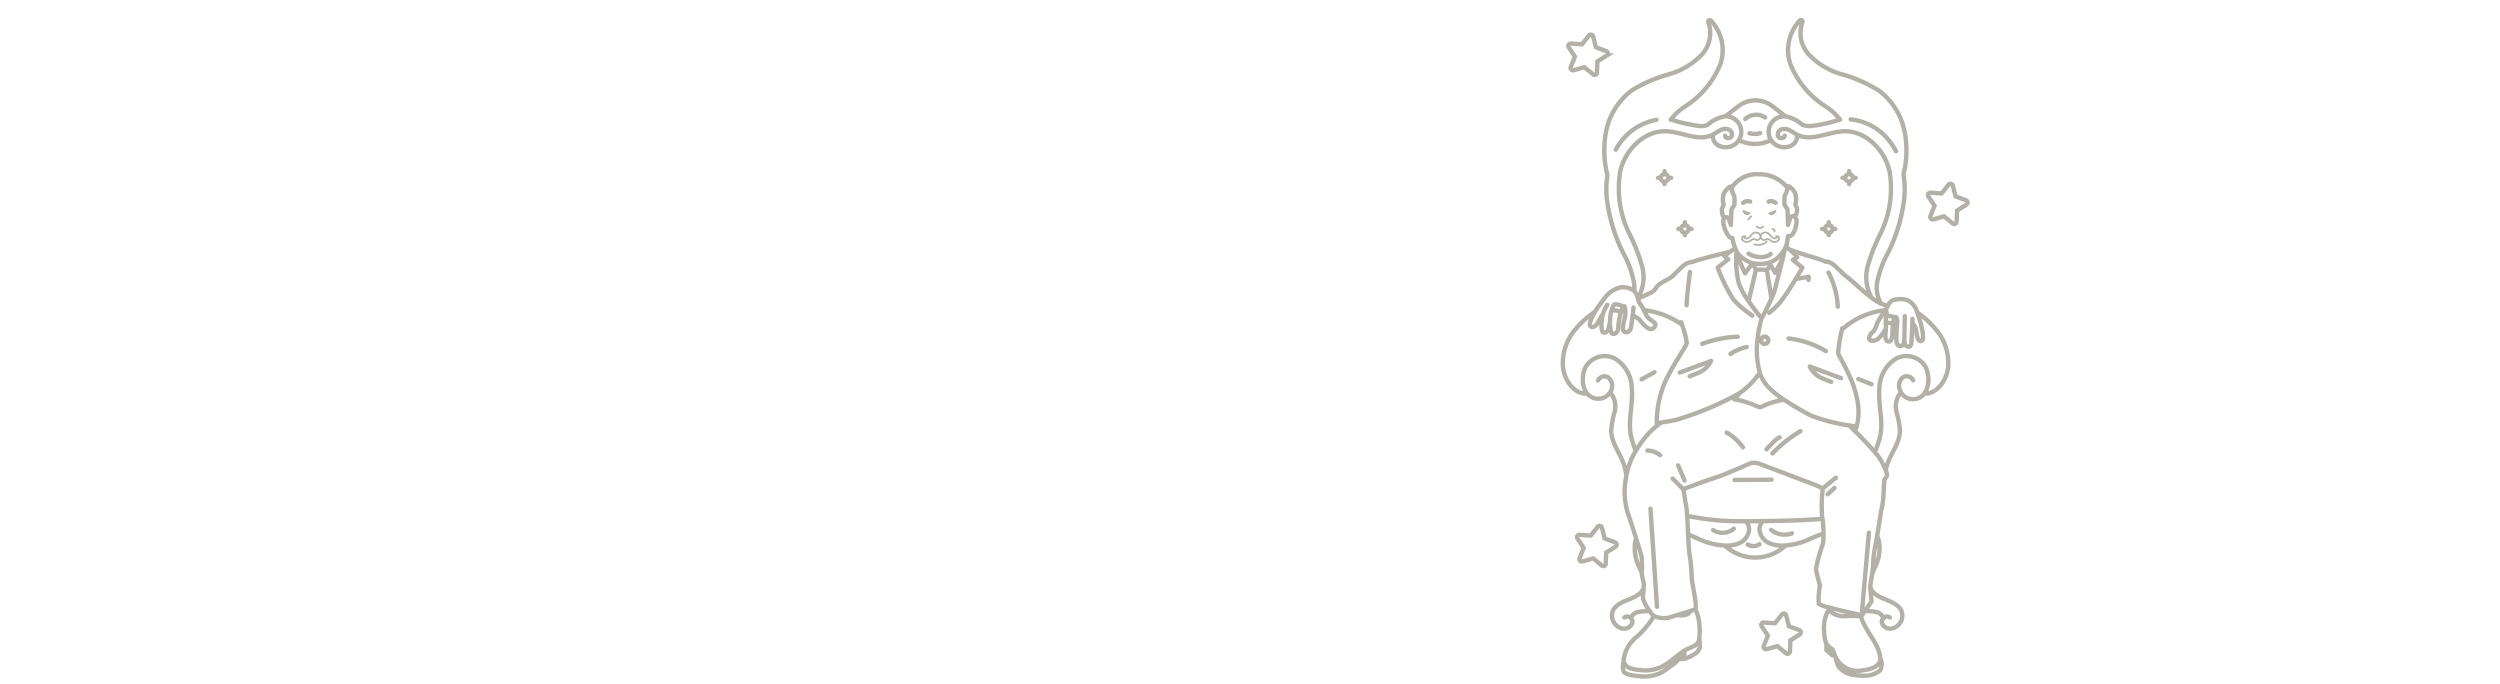 <svg xmlns="http://www.w3.org/2000/svg" xmlns:xlink="http://www.w3.org/1999/xlink" width="285" height="78" viewBox="0 0 285 78"><defs><clipPath id="a"><rect width="285" height="78" transform="translate(13 9)" fill="#fff" stroke="#707070" stroke-width="1"/></clipPath></defs><g transform="translate(-13 -9)" clip-path="url(#a)"><g transform="translate(-305 -3416.626)"><path d="M537.246,3451.743h-.319m-.425.427v.288m-.426-.714h-.327m.752-.765v.339m-.426.426a.426.426,0,1,0,.426-.426.426.426,0,0,0-.426.426Zm3.172-5.827h.318m-.745.427v.288m-.426-.714h-.326m.752-.764v.339m-.426.426a.426.426,0,1,0,.426-.426.426.426,0,0,0-.426.426Zm-18.723,5.827h-.318m.745.427v.288m.426-.714h.326m-.752-.765v.339m0,0a.426.426,0,1,0,.426.426.427.427,0,0,0-.426-.426Zm-2.746-5.4h-.319m.745.427v.288m.426-.714h.327m-.752-.764v.339m0,0a.426.426,0,1,0,.426.426.426.426,0,0,0-.426-.426Zm23.591,23.949-1.5-.591m-24.706.031,1.466-.8m27.353-6.186a.864.864,0,0,0-.485-.219.8.8,0,0,0-.459.068m.805.854a.808.808,0,0,0-.409-.136,1.551,1.551,0,0,0-.419.018m-25.739,15.053a2.5,2.5,0,0,0-1.437-.53m11.308-11.8a5.178,5.178,0,0,0-1.848.79m1.417,10.64a5.8,5.8,0,0,0-1.851-1.672m6.032.538c-.418.119-1.493,1.374-1.493,1.374m3.864-2.079a15.387,15.387,0,0,0-3.184,2.537m7.825-8.575-3.576-1.33a2.779,2.779,0,0,0,1.452,1.356l.99.4m-16.127-.64.991-.4a2.8,2.8,0,0,0,1.452-1.356l-3.576,1.33m9.676-4.1a.414.414,0,1,0,.414.414.414.414,0,0,0-.414-.414Zm-2.863,6.455h0c-.186.258-.408.5-.575.7a9.591,9.591,0,0,1,2.283.666,4.262,4.262,0,0,0,.637.23c.037-.007.224-.087.486-.195a7.889,7.889,0,0,1,2-.615c-.1-.141-.2-.283-.307-.427m-10.176-14.172s-.278,1.948-.389,3.782m17.238.167a9.13,9.13,0,0,0-1.055-3.892m-17.206,39.051c.507.08,1.181.067,1.469-.461h0m5.385-31.272a12.576,12.576,0,0,0-4.04.808m14.092.83a10.479,10.479,0,0,0-4.244-1.441m-4.468-23.4a2.12,2.12,0,0,0,1.212-.007m.576-1.791a1.847,1.847,0,0,0-2.267.18m.273,48.5a1.259,1.259,0,0,0,1.355-.031m1.322-1.628a2.434,2.434,0,0,0,2.367.391m-8.983-.38a1.978,1.978,0,0,0,2.367-.153m17.034,10.234a1.041,1.041,0,0,0-.684-.707,5.88,5.88,0,0,0-1.335-.137l-.06-.007m.822-4.275c.1-.239.21-.475.312-.7a4.94,4.94,0,0,0,.489-2.807,2.9,2.9,0,0,0-.243-.762h0m1.451,9.285a.523.523,0,0,0-.752.113.577.577,0,0,0-.155.492.989.989,0,0,0,1.145.652,1.5,1.5,0,0,0,1.073-2.029c-.638-1.351-2.976-1.186-3.5-2.583a1.343,1.343,0,0,1-.046-.145h0m-25.168,2.759-.09.011a5.881,5.881,0,0,0-1.335.137,1.041,1.041,0,0,0-.684.707m1.441-3.476h0l0,.007c-.524,1.4-2.864,1.233-3.5,2.583a1.5,1.5,0,0,0,1.073,2.029.989.989,0,0,0,1.145-.652.577.577,0,0,0-.155-.492.523.523,0,0,0-.752-.113m1.33-9a2.862,2.862,0,0,0-.123.473,4.94,4.94,0,0,0,.489,2.807c.093.21.195.425.288.643h0m27.266-30.7h0a3.739,3.739,0,0,1-.46-2.3,11.282,11.282,0,0,1,1.222-3.418,18.961,18.961,0,0,0,1.9-6.355,10.855,10.855,0,0,0-.1-2.657h0a11.3,11.3,0,0,0,.146-4.789,7.74,7.74,0,0,0-2.914-4.745A16.278,16.278,0,0,0,538,3434.12a8.273,8.273,0,0,1-3.912-2.408,3.668,3.668,0,0,1-.592-3.535.177.177,0,0,0-.285-.2,4.938,4.938,0,0,0-1.079,5,10.226,10.226,0,0,0,4.01,4.8,6.61,6.61,0,0,1,1.649,1.514h0l-.083.014a17.949,17.949,0,0,1-3.3.721,3.535,3.535,0,0,1-.854-.124h0l-.128-.086a4.252,4.252,0,0,0-1.815-.9l-.048,0a1.763,1.763,0,0,0-1.636,2.708,1.651,1.651,0,0,0,.175.234,1.813,1.813,0,0,0,1.929.473,1.284,1.284,0,0,0,.833-.871.883.883,0,0,0-.033-.483m-9.484,0a.883.883,0,0,0-.034.483,1.284,1.284,0,0,0,.834.871,1.812,1.812,0,0,0,1.929-.473,1.656,1.656,0,0,0,.175-.234h0a1.762,1.762,0,0,0-1.543-2.711l-.093,0a4.113,4.113,0,0,0-1.862.909l0,0a1.1,1.1,0,0,1-.466.178,3.591,3.591,0,0,1-.39.031,17.9,17.9,0,0,1-3.3-.721c-.04-.007-.079-.013-.118-.019h0a6.623,6.623,0,0,1,1.646-1.509,10.236,10.236,0,0,0,4.01-4.8,4.939,4.939,0,0,0-1.081-5,.178.178,0,0,0-.283.2,3.668,3.668,0,0,1-.595,3.529,8.267,8.267,0,0,1-3.911,2.408,16.278,16.278,0,0,0-4.251,1.855,7.735,7.735,0,0,0-2.913,4.745,11.335,11.335,0,0,0,.168,4.884,10.863,10.863,0,0,0-.083,2.563,18.979,18.979,0,0,0,1.9,6.355,11.26,11.26,0,0,1,1.223,3.418,4.075,4.075,0,0,1,0,.871m11.934-17.191h0a4.067,4.067,0,0,0,3.675,0m11.482,17.978a4.718,4.718,0,0,1-.467-3.567,20.743,20.743,0,0,1,1.415-3.652,11.7,11.7,0,0,0,1.076-7.251c-.58-2.419-2.72-4.593-5.207-4.514-1.809.057-3.7,1.222-5.315.4l-.079-.042c-.264-.146-.5-.331-.773-.465a1.188,1.188,0,0,0-.956-.107.613.613,0,0,0-.356.8c.158.29.7.244.743-.084m-6.8,0c.037.328.585.374.743.084a.615.615,0,0,0-.357-.8,1.187,1.187,0,0,0-.956.107c-.269.135-.51.319-.772.465l-.08.042c-1.615.821-3.506-.345-5.315-.4-2.486-.078-4.627,2.1-5.207,4.514a11.7,11.7,0,0,0,1.076,7.251,20.663,20.663,0,0,1,1.414,3.652,4.692,4.692,0,0,1-.488,3.6m2.118-20.319a6.539,6.539,0,0,0-4.077,2.531,7.266,7.266,0,0,0-.558.867m31.942.184a7.469,7.469,0,0,0-.656-1.052,6.471,6.471,0,0,0-4.507-2.585m-7.4-.341c-.524-.37-1.03-.787-1.532-1.168l-.017-.013a3.165,3.165,0,0,0-3.817,0l-.018.013c-.5.378-1,.79-1.518,1.158M542.995,3461a8.712,8.712,0,0,0-4.986,2.216m8.114,5.787a.8.8,0,0,0-1.2-.306,1.237,1.237,0,0,0-.346,1.325,1.582,1.582,0,0,0,.405.68,1.614,1.614,0,0,0,2.41-.185,1.705,1.705,0,0,0,.223-.386,3.246,3.246,0,0,0-.075-2.644,2.53,2.53,0,0,0-3.383-.947,4.069,4.069,0,0,0-1.883,3.368c-.165,1.771.435,3.582.117,5.322a10.594,10.594,0,0,1-.642,1.961m1.247,2.05h0a5.825,5.825,0,0,1,.184-.68c.448-1.32,1.432-2.434,1.433-3.861a10.6,10.6,0,0,0-.375-2.048,2.5,2.5,0,0,1,.276-1.986,1.131,1.131,0,0,1,.25-.23m2.627.083.026,0,.094,0c1.331-.006,2.455-1.494,2.605-3.095a5.886,5.886,0,0,0-1.481-4.3,10.237,10.237,0,0,0-2.034-1.849h0m-29.19,12.526h0c-.172.127-.34.258-.5.385a7.752,7.752,0,0,0-.988.917,13.58,13.58,0,0,0-1.415,1.932,8.444,8.444,0,0,0-1.083,2.833h0c-.02.108-.037.218-.052.329a8.189,8.189,0,0,0,.385,4.421c.122.363.461,1.4.778,2.4.294.931.569,1.831.631,2.132a14.078,14.078,0,0,1,.023,1.79h0a2.111,2.111,0,0,0,.107.7,2.678,2.678,0,0,1,.1,1.014h0c-.02.5-.089,1-.074,1.229a4.546,4.546,0,0,0,.743,1.391c.133.192.247.347.3.419a.751.751,0,0,0,.237.185,2.66,2.66,0,0,0,2.015.077l.648-.2c.612-.187,1.112-.342,1.469-.461h0a5.257,5.257,0,0,0,.5-.187l.038-.018c.288-.145-.366-2.969-.392-3.523a19.557,19.557,0,0,0-.235-2.607c-.071-.315-.125-1.313-.178-2.39-.037-.738-.072-1.512-.112-2.128h0c-.031-.482-.065-.865-.1-1.057-.157-.8-.313-1.979-.313-1.979s2.463-.944,3.624-1.3c.856-.264,2.84-1.129,3.824-1.565a1.554,1.554,0,0,1,1.171-.033c.812.305,2.278.858,3.275,1.24,1.443.553,2.639.976,3.238,1.237a5.63,5.63,0,0,1,.74.357,17.288,17.288,0,0,0-.071,3.221c.014.061.026.128.038.2a12.432,12.432,0,0,1,.118,1.7,5.685,5.685,0,0,1-.085,1.254,16.073,16.073,0,0,0-.775,2.83,18.387,18.387,0,0,0,.457,1.822,8.857,8.857,0,0,0-.141,2.114,4.367,4.367,0,0,0,1.292.451l.155.041c1.1.288,2.529.6,3.158.74l.209.046.113.024.353-.506.738-1.056s-.105-1.268-.14-1.593a.682.682,0,0,1,0-.113h0c.015-.294.137-.911.226-1.512a7.381,7.381,0,0,0,.092-.977,15.308,15.308,0,0,1,.352-2.635c.026-.149.066-.376.114-.66h0c.124-.729.3-1.824.457-2.878v0h0a6.747,6.747,0,0,0,.19-.967c.1-.807.1-1.637.169-2.448h0c.122-.42.4-.385.265-.883a3.274,3.274,0,0,0-.1-.314h0a8.8,8.8,0,0,0-.776-1.474c-.047-.074-.216-.282-.471-.575-.509-.587-1.359-1.517-2.255-2.4-.229-.225-.46-.448-.689-.66m-19.023-11.469a9.354,9.354,0,0,0-4.35-1.659m-.926,16.034a9.631,9.631,0,0,1-.58-1.806c-.318-1.74.283-3.551.117-5.322a4.067,4.067,0,0,0-1.883-3.368,2.529,2.529,0,0,0-3.382.947,3.219,3.219,0,0,0-.154,2.431,1.727,1.727,0,0,0,.338.6,1.645,1.645,0,0,0,2.464.056,1.314,1.314,0,0,0,.116-.145,1.336,1.336,0,0,0,.2-.4,1.237,1.237,0,0,0-.346-1.325.8.8,0,0,0-1.2.306m14.462,18.833a5.057,5.057,0,0,0,6.921-.012h0M529,3485.052h0a1.372,1.372,0,0,0-.39,1.064,1.9,1.9,0,0,0,1.164,1.473,3.722,3.722,0,0,0,1.8.238h0l.13-.011a8.092,8.092,0,0,0,2.317-.574,16.231,16.231,0,0,1,1.878-.774m-15.43.108c.523.186,1.02.453,1.535.666a8.092,8.092,0,0,0,2.317.574c.11.01.22.019.33.023a3.548,3.548,0,0,0,1.6-.249,1.9,1.9,0,0,0,1.164-1.473,1.37,1.37,0,0,0-.377-1.051m-17.178-23.88h0a9.78,9.78,0,0,0-2.182,1.94,5.886,5.886,0,0,0-1.482,4.3c.151,1.6,1.274,3.089,2.605,3.095l.094,0,.062,0m2.58-.089.008.005a1.181,1.181,0,0,1,.254.233,2.5,2.5,0,0,1,.276,1.986,10.662,10.662,0,0,0-.375,2.048c0,1.427.985,2.541,1.433,3.861a6.75,6.75,0,0,1,.288,1.309h0m12.342.484s3.085,0,4.219-.031m-.986,4.728c2.429-.03,5.716-.123,6.783-.285m-15.423-.319h0a28.639,28.639,0,0,0,5.28.61c.36.005.843.008,1.4.008.586,0,1.255-.005,1.957-.013m5.2-27.489.013-.365-1.5.256m12.409,7,.054-2.772m.86.823a1.226,1.226,0,0,1,.417.672c.055.419.146,1.35.511,1.35s.346-.437.218-1.186a12.921,12.921,0,0,0-.565-2.005l-.02-.061m0,0a2.2,2.2,0,0,0-1.09-1.4,2.67,2.67,0,0,0-1.787.037,1.343,1.343,0,0,0-.472.59c-.089.172-.171.351-.253.5a1.581,1.581,0,0,1-.1.153,6.957,6.957,0,0,0-.8,1.2c-.219.474-.237.857-.638,1.2s-.584,1.039.2.929c.595-.082,1.085-.932,1.359-1.385m.1-1.823a1.893,1.893,0,0,0-.081.455c-.019.225-.022.484-.022.736,0,.228,0,.45,0,.632,0,.106,0,.2-.009.274-.037.455-.128,1.149.273,1.2s.492-.492.492-1a9.28,9.28,0,0,1,.068-.988,3.247,3.247,0,0,1,.139-.7.193.193,0,0,1,.049-.078c.146-.109.31.11.291.493s-.109,1.458-.109,1.842.037.947.437.947.437-.328.474-.637c0,0,0,.619.419.71s.382-.473.419-.929c.025-.3.056-1.166.076-1.73.009-.3.016-.512.016-.512m-33.249-.738a1.535,1.535,0,0,0-1.06-.212m1.293-.389c-.3-.389-.989-.3-.989-.3m0,0a2.279,2.279,0,0,0-.3.693,4.589,4.589,0,0,0-.121.561,5.548,5.548,0,0,0-.054.749v0c0,.659.1,1.266.277,1.333.239.092.663-.129.663-.683a8.039,8.039,0,0,1,.3-1.75,2.544,2.544,0,0,1,.232-.6l.006-.009c.163-.245.231-.033.258.254.016.167.019.359.019.5,0,.387-.46,1.677-.2,1.99s.775.038.848-.441c.041-.26.118-.825.182-1.327.053-.425.094-.805.094-.923m-2.987-.312s-.089.134-.2.346a4.357,4.357,0,0,0-.3.722h0a2.621,2.621,0,0,0-.1.443c-.092.756-.111,1.622.185,1.659s.516-.184.59-.59c.026-.14.075-.372.129-.614m-1.707-1.17-.008.014c-.185.331-.775,1.382-.517,1.622s.572.018.738-.2c.149-.2.507-.934.685-1.162m3.387.167a2.807,2.807,0,0,1,.684.367c.277.239.609.811,1.106,1.069a.518.518,0,0,0,.811-.424c0-.295-.7-.516-.977-.977-.128-.213-.236-.441-.342-.657a3.333,3.333,0,0,0-.395-.67,2.04,2.04,0,0,1-.275-.673l-.009-.029a1.663,1.663,0,0,0-.417-.809l-.014-.011a2.147,2.147,0,0,0-1.572-.4,3.178,3.178,0,0,0-1.77,1.2c-.4.526-.924,1.232-1.117,1.571m27.426,39.328a4,4,0,0,0,.344,1.138,2.667,2.667,0,0,0,1.389.881,7.2,7.2,0,0,0,1.775.14,2.688,2.688,0,0,0,1.573-.6,1.439,1.439,0,0,0,.044-1.309h0m-5.226-.483-.241.091m-.7-1.376v.773l.7.6-.021-.684m-.277-4.744c0,.058,0,.112,0,.159,0,.1,0,.17,0,.207a2.466,2.466,0,0,0,1.7.59,9.505,9.505,0,0,1,1.472-.015.147.147,0,0,0,.135-.161m-3.312-.621a1.942,1.942,0,0,0-.243.248,4.3,4.3,0,0,0-.4,2.469,3.142,3.142,0,0,0,.235,1.177.926.926,0,0,0,.2.292c.163.151.353.275.481.4a.622.622,0,0,1,.1.127c.025.042.065.223.157.466.028.074.062.153.1.237a2.811,2.811,0,0,0,3.256,1.524c1.389-.175,1.825-.7,1.868-1.278h0a3.983,3.983,0,0,0-.563-1.723c-.174-.481-1.472-2.125-1.682-3.271m-20.1,5h-.634m-6.283.235a2.09,2.09,0,0,0-.012,1.181c.087.209.522.451,1.689.532a4.278,4.278,0,0,0,2.681-.435c.7-.434,1.55-1.094,1.55-1.094l.375-.419.634-.707v.707a5.52,5.52,0,0,0,1.323-.659,1.28,1.28,0,0,0,.453-.74,6.681,6.681,0,0,0-.074-.9h0m-5.165-2.579a10.787,10.787,0,0,1-1.917,2.319,4.015,4.015,0,0,0-1.549,2.7c0,.031.007.061.012.089.109.661.7.945,1.9,1.038a4.163,4.163,0,0,0,2.838-.612c.871-.531,1.776-1.433,2.455-1.754s1.131-.386,1.358-.934a1.259,1.259,0,0,0,.065-.271h0c.128-.837.037-2.89-.532-3.349m-4.284-.3-.745-11.172m24.9,2.729-.826,9.42m-3.876-13.8.776-.718m-1.369.076,1.529-1.239m-17.978-1.406.719,1.717m-.142.994L518.7,3480.2m10.145-18.269a15.209,15.209,0,0,0-.517,2.9,9.725,9.725,0,0,0,.308,3.287h0a4.153,4.153,0,0,0,.864,1.537,9.223,9.223,0,0,0,1.347,1.179,31.743,31.743,0,0,0,3.65,2.2,20.915,20.915,0,0,0,4.3,1.111c.454.082.75.13.75.13m-22.146-.458-.3.05m.3-.051.653-.106.368-.059a7.352,7.352,0,0,0,1.366-.351,35.934,35.934,0,0,0,6.422-2.76l.112-.064m0,0a8.738,8.738,0,0,0,2.312-2.352m10.852,6.682c1.569-3.832-1.914-8.424-1.914-8.914a16.275,16.275,0,0,1,.432-2.661c.013-.055.026-.109.039-.161m-21.141,11.133a11.557,11.557,0,0,1,.619-4.18c.619-1.966,2.757-4.853,2.791-5.291a10.168,10.168,0,0,0-.537-2.055c-.06-.18-.1-.3-.1-.3m22.774-2.12a7.619,7.619,0,0,0,.8.26m-.8-.261c-.036-.014-.071-.029-.105-.044a5.917,5.917,0,0,1-.935-.6c-.343-.255-.689-.536-.935-.747-.5-.427-1.538-1.4-1.916-1.656s-1.184-1.183-1.7-1.514-.663-.19-.663-.19a13.184,13.184,0,0,0-1.666-.586c-.512-.122-1.838-.583-2.454-.8m-6.851.238h0c-1.085.261-3.884.948-4.244,1.154a1.7,1.7,0,0,0-.928.336c-.449.335-1.232,1.183-1.424,1.344s-1.1.623-1.408.831-.464.656-.832.9a17.682,17.682,0,0,1-1.627.755m11.224-5.372c0,.054-.009.139-.015.25a11.237,11.237,0,0,0,.277,3.387,8.7,8.7,0,0,0,1.117,2.047c.716,1.042,1.487,1.954,1.487,1.954s.64-1.172,1.118-2.259a7.791,7.791,0,0,0,.469-1.294c.169-.76.6-2.332.84-3.372.046-.192.084-.367.114-.514a2.477,2.477,0,0,0,.063-.44m-1.744,7.244s.185-.144.458-.391c.22-.2.5-.467.781-.782a25.959,25.959,0,0,0,1.766-2.665c.44-.723.779-1.3.779-1.3l-1.094-.9.5-.288a4.944,4.944,0,0,0-.518-.576c-.073-.069-.18-.169-.306-.278a3.766,3.766,0,0,0-.484-.359m-5.764.183c-.142.087-.294.185-.427.283l-.176.131m0,0c-.326.244-.625.481-.625.481l.443.365-1.211.941a20.865,20.865,0,0,0,1.745,3.569,9.472,9.472,0,0,0,1.527,1.41c.389.3.684.5.684.5m2.183-1.94-.538-3.319m-1.221-.048-.845,3.672m.385-4.32.377.562a.334.334,0,0,0,.3.147,4.029,4.029,0,0,1,.463,0c.09.006.2.016.3.029a.452.452,0,0,0,.246-.038.467.467,0,0,0,.2-.176c.072-.117.139-.235.212-.353m-.152-.255.152.255.537.9.9-1.718m-5.307-.463c.184.51.983,2.249.983,2.249l.8-1.135.031-.046m3.982-8.6a4.081,4.081,0,0,0-3.267-1.523,3.437,3.437,0,0,0-3.084,1.546m-.8,3.433c-.237-.163-.292-.592-.312-.878-.021-.312.28-.571.183-.7a2.069,2.069,0,0,1,.076-1.282c.184-.334.873-1.014.852-.572a1.753,1.753,0,0,0,.279.876.308.308,0,0,1,.044.154l.015.769a.394.394,0,0,1-.066.226l-.228.342a.4.4,0,0,0-.065.2l-.062,1.668-.205-.655a.321.321,0,0,0-.508-.153l0,0a.54.54,0,0,0-.173.34,3.246,3.246,0,0,0,.754,1.876.429.429,0,0,0,.3.06,5.766,5.766,0,0,0,.335,1.194c.026.063.1.226.157.359.033.073.063.137.078.168a3.541,3.541,0,0,0,1.641,1.13c.025.007.05.015.076.021a3.624,3.624,0,0,0,.833.1,3.427,3.427,0,0,0,1.075-.144l.018-.006a2.693,2.693,0,0,0,1.242-.841c.115-.137.244-.3.353-.45.042-.056.08-.113.114-.166l.033-.058a2.712,2.712,0,0,0,.143-.3,2.291,2.291,0,0,0,.129-.446c.054-.294.091-.544.119-.753h0c.748.134,1.039-1.51.965-1.84a.747.747,0,0,0-.192-.357.317.317,0,0,0-.529.132l-.239.781-.062-1.687a.335.335,0,0,0-.055-.169l-.249-.374a.328.328,0,0,1-.055-.188l.015-.789a.316.316,0,0,1,.044-.154,1.745,1.745,0,0,0,.28-.876V3447c0-.4.672.264.853.594a2.073,2.073,0,0,1,.075,1.282c-.1.13.205.388.183.7a1.279,1.279,0,0,1-.26.77m-2.75,4.256a1.177,1.177,0,0,1-.577.289,2.31,2.31,0,0,1-.545.061,2.667,2.667,0,0,1-.473-.043,2.741,2.741,0,0,1-.924-.343" transform="translate(-10.022 -0.022)" fill="none" stroke="#b3b0a7" stroke-linecap="round" stroke-linejoin="round" stroke-width="0.5"/><path d="M532.148,3455.578a.46.46,0,0,0,.735,0" transform="translate(-13.889 -4.138)" fill="none" stroke="#b3b0a7" stroke-linecap="round" stroke-linejoin="round" stroke-width="0.2"/><path d="M531.194,3453.695a.4.4,0,0,1-.561.217.529.529,0,0,1-.376-.562l.937.345Z" transform="translate(-13.606 -3.807)" fill="#b3b0a7"/><path d="M533.676,3453.695a.4.4,0,0,0,.561.217.529.529,0,0,0,.376-.562l-.937.345Z" transform="translate(-14.117 -3.807)" fill="#b3b0a7"/><path d="M531.135,3452.247a.8.8,0,0,0-.8.132m2.907-.133a.806.806,0,0,1,.415-.043.8.8,0,0,1,.383.176" transform="translate(-13.619 -3.634)" fill="none" stroke="#b3b0a7" stroke-linecap="round" stroke-linejoin="round" stroke-width="0.5"/><path d="M534.281,3455.749a.163.163,0,0,1,.18.083.237.237,0,0,1,.031.188" transform="translate(-14.207 -4.001)" fill="none" stroke="#b3b0a7" stroke-linecap="round" stroke-linejoin="round" stroke-width="0.2"/><line x1="0.344" y2="0.358" transform="translate(517.297 3450.286)" fill="none" stroke="#b3b0a7" stroke-linecap="round" stroke-linejoin="round" stroke-width="0.2"/><path d="M531.561,3457.309a1.353,1.353,0,0,0,.807.026,1.3,1.3,0,0,0,.649-.333m-.714-.6a.433.433,0,0,1-.3.415c-.185.049-.257-.108-.488-.1-.188.005-.326.172-.492.261a.634.634,0,0,1-.647-.042.373.373,0,0,1-.18-.242.276.276,0,0,1,.074-.238.268.268,0,0,1,.28-.049s-.1.065-.083.121a.171.171,0,0,0,.124.109.45.45,0,0,0,.395-.106,2.626,2.626,0,0,0,.288-.313.685.685,0,0,1,.347-.232.56.56,0,0,1,.42.045.48.48,0,0,1,.26.376Zm2.124.288a.375.375,0,0,1-.181.242.634.634,0,0,1-.647.042c-.167-.089-.3-.256-.493-.261-.231,0-.3.153-.488.1a.434.434,0,0,1-.3-.415.478.478,0,0,1,.26-.376.559.559,0,0,1,.42-.045.683.683,0,0,1,.346.232,2.7,2.7,0,0,0,.288.313.451.451,0,0,0,.395.106.171.171,0,0,0,.125-.109c.016-.055-.084-.121-.084-.121a.268.268,0,0,1,.28.049.278.278,0,0,1,.075.238Z" transform="translate(-13.598 -3.832)" fill="none" stroke="#b3b0a7" stroke-linecap="round" stroke-linejoin="round" stroke-width="0.2"/><path d="M2.057.153,1.495,1.294.236,1.478a.276.276,0,0,0-.152.47l.911.887L.779,4.089a.276.276,0,0,0,.4.29L2.3,3.787l1.126.592a.276.276,0,0,0,.4-.29L3.615,2.835l.911-.887a.276.276,0,0,0-.152-.47L3.114,1.294,2.552.153a.276.276,0,0,0-.495,0Z" transform="translate(536.671 3449.728) rotate(-60)" fill="none" stroke="#b3b0a7" stroke-width="0.5"/><path d="M2.057.153,1.495,1.294.236,1.478a.276.276,0,0,0-.152.47l.911.887L.779,4.089a.276.276,0,0,0,.4.29L2.3,3.787l1.126.592a.276.276,0,0,0,.4-.29L3.615,2.835l.911-.887a.276.276,0,0,0-.152-.47L3.114,1.294,2.552.153a.276.276,0,0,0-.495,0Z" transform="translate(495.671 3432.728) rotate(-60)" fill="none" stroke="#b3b0a7" stroke-width="0.5"/><path d="M2.057.153,1.495,1.294.236,1.478a.276.276,0,0,0-.152.47l.911.887L.779,4.089a.276.276,0,0,0,.4.29L2.3,3.787l1.126.592a.276.276,0,0,0,.4-.29L3.615,2.835l.911-.887a.276.276,0,0,0-.152-.47L3.114,1.294,2.552.153a.276.276,0,0,0-.495,0Z" transform="translate(496.671 3488.728) rotate(-60)" fill="none" stroke="#b3b0a7" stroke-width="0.5"/><path d="M2.057.153,1.495,1.294.236,1.478a.276.276,0,0,0-.152.47l.911.887L.779,4.089a.276.276,0,0,0,.4.29L2.3,3.787l1.126.592a.276.276,0,0,0,.4-.29L3.615,2.835l.911-.887a.276.276,0,0,0-.152-.47L3.114,1.294,2.552.153a.276.276,0,0,0-.495,0Z" transform="translate(517.671 3498.728) rotate(-60)" fill="none" stroke="#b3b0a7" stroke-width="0.5"/></g></g></svg>